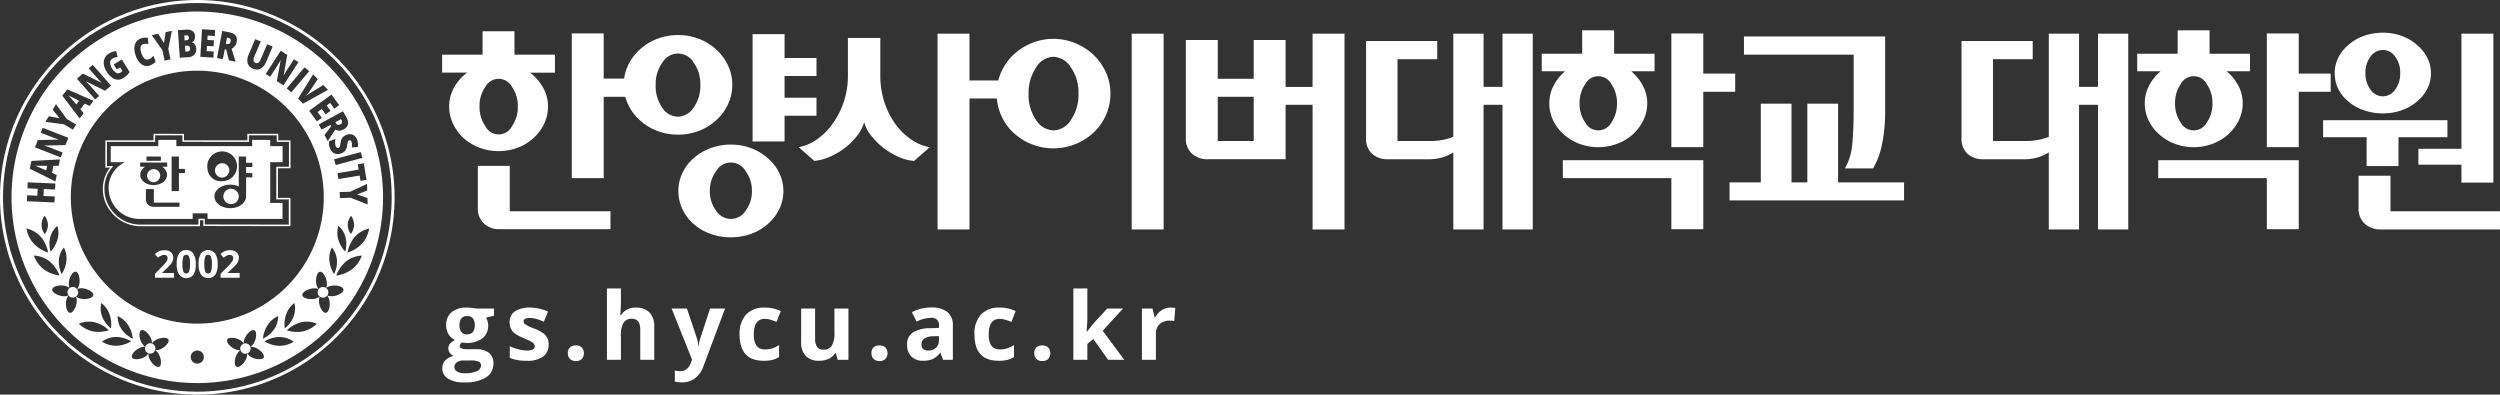 <svg xmlns="http://www.w3.org/2000/svg" xmlns:xlink="http://www.w3.org/1999/xlink" width="240" height="37.882" viewBox="0 0 240 37.882">
  <rect x="0" y="0" width="240" height="37.882" fill="#333333" stroke="none"/>
  <defs>
    <clipPath id="clip-path">
      <rect id="사각형_2610" data-name="사각형 2610" width="240" height="37.882" transform="translate(0 0)" fill="#fff"/>
    </clipPath>
  </defs>
  <g id="그룹_5255" data-name="그룹 5255" transform="translate(11450 5221)">
    <g id="그룹_3625" data-name="그룹 3625" transform="translate(-11450 -5221)" clip-path="url(#clip-path)">
      <path id="패스_2190" data-name="패스 2190" d="M97.354,10.263A4.681,4.681,0,0,1,98.6,11.7a3.638,3.638,0,0,1,.476,1.805,3.816,3.816,0,0,1-.374,1.668,4.347,4.347,0,0,1-1.033,1.374,4.559,4.559,0,0,1-1.5.919,5.3,5.3,0,0,1-3.678,0,4.823,4.823,0,0,1-1.521-.919,4.517,4.517,0,0,1-1.011-1.374,3.823,3.823,0,0,1-.374-1.668,3.7,3.7,0,0,1,.465-1.805,4.425,4.425,0,0,1,1.26-1.442H88.909V8.538h3.882V6.29h3.065V8.538h3.883v1.725ZM95.4,23.567h9.671v1.725H94.448a2.151,2.151,0,0,1-1.521-.545,1.936,1.936,0,0,1-.591-1.5V19.208H95.4Zm-2.35-11.93A3.149,3.149,0,0,0,92.5,13.51a3.2,3.2,0,0,0,.556,1.885,1.433,1.433,0,0,0,2.565,0,3.2,3.2,0,0,0,.556-1.885,3.149,3.149,0,0,0-.556-1.873,1.442,1.442,0,0,0-2.565,0m8.3,8.752V6.494h3.065V10.83h3.065v1.749h-3.065v7.81Z" transform="translate(-46.465 -3.287)" fill="#fff"/>
      <path id="패스_2191" data-name="패스 2191" d="M132.684,7.326A5.2,5.2,0,0,1,134.33,8.36a4.691,4.691,0,0,1,1.112,1.51,4.315,4.315,0,0,1,.409,1.85,4.366,4.366,0,0,1-.409,1.873,4.691,4.691,0,0,1-1.112,1.51,5.188,5.188,0,0,1-1.646,1.033,5.45,5.45,0,0,1-2.032.374,5.537,5.537,0,0,1-2.043-.374,5.152,5.152,0,0,1-1.657-1.033,4.691,4.691,0,0,1-1.112-1.51,4.366,4.366,0,0,1-.409-1.873,4.316,4.316,0,0,1,.409-1.85,4.691,4.691,0,0,1,1.112-1.51,5.161,5.161,0,0,1,1.657-1.033,5.537,5.537,0,0,1,2.043-.375,5.45,5.45,0,0,1,2.032.375M129.132,9.6a3.551,3.551,0,0,0-.636,2.146,3.633,3.633,0,0,0,.624,2.168,1.82,1.82,0,0,0,1.51.874,1.86,1.86,0,0,0,1.51-.874,3.544,3.544,0,0,0,.647-2.168,3.554,3.554,0,0,0-.635-2.146,1.741,1.741,0,0,0-3.019,0m8.547,8.219a5.079,5.079,0,0,1,1.6.965,4.369,4.369,0,0,1,1.078,1.408,3.9,3.9,0,0,1,.4,1.725,3.949,3.949,0,0,1-.4,1.748,4.369,4.369,0,0,1-1.078,1.408,4.908,4.908,0,0,1-1.6.953,5.6,5.6,0,0,1-1.964.341,5.668,5.668,0,0,1-1.986-.341,4.912,4.912,0,0,1-1.6-.953,4.238,4.238,0,0,1-1.067-1.408,4.039,4.039,0,0,1-.386-1.748,3.99,3.99,0,0,1,.386-1.725,4.238,4.238,0,0,1,1.067-1.408,5.084,5.084,0,0,1,1.6-.965,5.513,5.513,0,0,1,1.986-.352,5.448,5.448,0,0,1,1.964.352m-3.383,2.2a3.144,3.144,0,0,0-.6,1.9,3.031,3.031,0,0,0,.6,1.884,1.664,1.664,0,0,0,2.838,0,3.032,3.032,0,0,0,.6-1.884,3.145,3.145,0,0,0-.6-1.9,1.629,1.629,0,0,0-2.838,0m6.573-13.156V9.154h3.065v1.725h-3.065v2.089h3.065v1.726h-3.065v2.474H137.8V6.861Z" transform="translate(-65.552 -3.585)" fill="#fff"/>
      <path id="패스_2192" data-name="패스 2192" d="M168.454,7.175v3.61a8.119,8.119,0,0,0,.386,2.543,7.5,7.5,0,0,0,1.044,2.089,6.2,6.2,0,0,0,1.521,1.5,4.493,4.493,0,0,0,1.794.749l-1.5,1.317a4.279,4.279,0,0,1-1.521-.4,7.487,7.487,0,0,1-1.453-.874,6.97,6.97,0,0,1-1.158-1.158,3.389,3.389,0,0,1-.659-1.294,3.791,3.791,0,0,1-.669,1.294,6.656,6.656,0,0,1-1.147,1.158,7.1,7.1,0,0,1-1.453.863,4.846,4.846,0,0,1-1.521.409l-1.5-1.317a4.42,4.42,0,0,0,1.771-.761,6.046,6.046,0,0,0,1.5-1.51,7.809,7.809,0,0,0,1.453-4.609V7.175Zm8.559,4.087h3.065v1.725h-3.065V25.564h-3.065V6.766h3.065Z" transform="translate(-83.943 -3.536)" fill="#fff"/>
      <path id="패스_2193" data-name="패스 2193" d="M207.985,7.686a5.828,5.828,0,0,1,1.748,1.124,5.445,5.445,0,0,1,1.181,1.68,4.893,4.893,0,0,1,.432,2.043,4.971,4.971,0,0,1-.432,2.055,5.135,5.135,0,0,1-1.181,1.668,5.645,5.645,0,0,1-1.748,1.112,5.682,5.682,0,0,1-4.234,0,5.68,5.68,0,0,1-1.737-1.112,5,5,0,0,1-1.169-1.668,5.087,5.087,0,0,1-.42-2.055,5.007,5.007,0,0,1,.42-2.043,5.293,5.293,0,0,1,1.169-1.68,5.868,5.868,0,0,1,1.737-1.124,5.544,5.544,0,0,1,4.234,0m-3.78,7.367a2.057,2.057,0,0,0,1.691,1,2.035,2.035,0,0,0,1.668-1.022,4.288,4.288,0,0,0,.715-2.52,4.2,4.2,0,0,0-.727-2.5,2.064,2.064,0,0,0-1.68-1.022,2.031,2.031,0,0,0-1.668,1.033,4.338,4.338,0,0,0-.715,2.531,4.178,4.178,0,0,0,.715,2.5m12.248,10.512h-3.065V6.767h3.065Z" transform="translate(-104.744 -3.536)" fill="#fff"/>
      <path id="패스_2194" data-name="패스 2194" d="M253.7,6.766v18.8h-3.065V13.6h-2.588v5.222H240.6a2.178,2.178,0,0,1-1.555-.545,1.929,1.929,0,0,1-.579-1.476V7.379h3.065V11.1h3.451V7.379h3.065v4.5h2.588V6.766Zm-8.718,6.062h-3.451v4.245h3.451Z" transform="translate(-124.627 -3.536)" fill="#fff"/>
      <path id="패스_2195" data-name="패스 2195" d="M283.083,25.565v-7.4a4.085,4.085,0,0,1-1,.465,4.541,4.541,0,0,1-1.407.193h-3.86a2.16,2.16,0,0,1-1.543-.534,1.91,1.91,0,0,1-.568-1.464V7.471h6.834V9.219h-3.815v7.855h3.065a6.477,6.477,0,0,0,1.351-.125,5.019,5.019,0,0,0,.942-.284v-9.9h2.906v5.108h1.816V6.767h2.905v18.8h-2.905V13.6h-1.816V25.565Z" transform="translate(-143.565 -3.536)" fill="#fff"/>
      <path id="패스_2196" data-name="패스 2196" d="M318.621,10.028a4.6,4.6,0,0,1,1.124,1.384,3.544,3.544,0,0,1,.42,1.68,3.669,3.669,0,0,1-.375,1.647,4.614,4.614,0,0,1-1.01,1.351,4.792,4.792,0,0,1-1.5.9,5.209,5.209,0,0,1-3.643,0,4.815,4.815,0,0,1-1.488-.9,4.28,4.28,0,0,1-1.021-1.351,3.766,3.766,0,0,1-.363-1.647,3.625,3.625,0,0,1,.409-1.68,4.452,4.452,0,0,1,1.112-1.384h-2.248V8.348h3.883V6.1h3.065V8.348h3.882v1.68Zm3.859,10.261H312.06V18.564h13.486v6.629H322.48Zm-8.275-9.013a3.115,3.115,0,0,0-.533,1.816,3.14,3.14,0,0,0,.533,1.85,1.424,1.424,0,0,0,2.52,0,3.144,3.144,0,0,0,.534-1.85,3.119,3.119,0,0,0-.534-1.816,1.414,1.414,0,0,0-2.52,0m11.34-1.022h3.065V12h-3.065v5.312H322.48V6.4h3.065Z" transform="translate(-162.03 -3.188)" fill="#fff"/>
      <path id="패스_2197" data-name="패스 2197" d="M353.748,13.785v7.56h1.521v-7.56h2.952v7.56h6.333V23.07H347.8V21.345h3v-7.56Zm-4.563-6.448h13.554V14.42a15.58,15.58,0,0,1-.307,3.3A7.374,7.374,0,0,1,361.58,20h-2.7a5.575,5.575,0,0,0,.7-2.327q.136-1.373.136-3.485V9.085H349.184Z" transform="translate(-181.764 -3.834)" fill="#fff"/>
      <path id="패스_2198" data-name="패스 2198" d="M402.828,25.565v-7.4a4.1,4.1,0,0,1-1,.465,4.541,4.541,0,0,1-1.407.193h-3.86a2.16,2.16,0,0,1-1.543-.534,1.91,1.91,0,0,1-.567-1.464V7.471h6.834V9.219H397.47v7.855h3.065a6.477,6.477,0,0,0,1.351-.125,5.035,5.035,0,0,0,.943-.284v-9.9h2.905v5.108h1.817V6.767h2.905v18.8h-2.905V13.6h-1.817V25.565Z" transform="translate(-206.145 -3.536)" fill="#fff"/>
      <path id="패스_2199" data-name="패스 2199" d="M438.366,10.028a4.6,4.6,0,0,1,1.124,1.384,3.545,3.545,0,0,1,.42,1.68,3.67,3.67,0,0,1-.375,1.647,4.612,4.612,0,0,1-1.01,1.351,4.789,4.789,0,0,1-1.5.9,5.211,5.211,0,0,1-3.644,0,4.815,4.815,0,0,1-1.487-.9,4.28,4.28,0,0,1-1.021-1.351,3.766,3.766,0,0,1-.363-1.647,3.624,3.624,0,0,1,.409-1.68,4.451,4.451,0,0,1,1.112-1.384h-2.248V8.348h3.882V6.1h3.065V8.348h3.882v1.68Zm3.859,10.261H431.8V18.564H445.29v6.629h-3.065Zm-8.275-9.013a3.115,3.115,0,0,0-.533,1.816,3.14,3.14,0,0,0,.533,1.85,1.424,1.424,0,0,0,2.52,0,3.141,3.141,0,0,0,.534-1.85,3.116,3.116,0,0,0-.534-1.816,1.414,1.414,0,0,0-2.52,0m11.34-1.022h3.065V12H445.29v5.312h-3.065V6.4h3.065Z" transform="translate(-224.61 -3.188)" fill="#fff"/>
      <path id="패스_2200" data-name="패스 2200" d="M479.1,14.976v1.635h-4.7V19.38H471.34V16.611h-4.177V14.976Zm-4.4-8.094a4.474,4.474,0,0,1,1.453.851,3.889,3.889,0,0,1,1,1.226,3.231,3.231,0,0,1,.363,1.5,3.274,3.274,0,0,1-.363,1.521,3.879,3.879,0,0,1-1,1.226,4.517,4.517,0,0,1-1.453.817,5.366,5.366,0,0,1-1.794.3,5.531,5.531,0,0,1-1.827-.3,4.489,4.489,0,0,1-1.464-.817,3.735,3.735,0,0,1-.988-1.226,3.349,3.349,0,0,1-.352-1.521,3.3,3.3,0,0,1,.352-1.5,3.744,3.744,0,0,1,.988-1.226,4.445,4.445,0,0,1,1.464-.851,5.356,5.356,0,0,1,1.827-.306,5.2,5.2,0,0,1,1.794.306m-1.067,16.834h10.511v1.748H472.7a2.2,2.2,0,0,1-1.532-.545,1.919,1.919,0,0,1-.6-1.5v-3.11h3.065ZM471.715,8.869a2.529,2.529,0,0,0-.488,1.589,2.529,2.529,0,0,0,.488,1.589,1.458,1.458,0,0,0,1.192.636,1.439,1.439,0,0,0,1.169-.636,2.532,2.532,0,0,0,.488-1.589,2.532,2.532,0,0,0-.488-1.589,1.439,1.439,0,0,0-1.169-.635,1.459,1.459,0,0,0-1.192.635m11.794-2.2v14.3h-3.065V19.244h-4.132V17.723h4.132V6.667Z" transform="translate(-244.145 -3.437)" fill="#fff"/>
      <path id="패스_2201" data-name="패스 2201" d="M93.91,61.946v.682l-.771.2a1.344,1.344,0,0,1,.211.74A1.494,1.494,0,0,1,92.8,64.8a2.393,2.393,0,0,1-1.534.443l-.242-.013-.2-.022a.446.446,0,0,0-.207.352q0,.291.739.291h.837a1.909,1.909,0,0,1,1.235.348,1.243,1.243,0,0,1,.425,1.021,1.515,1.515,0,0,1-.72,1.339,3.749,3.749,0,0,1-2.067.475,2.862,2.862,0,0,1-1.574-.359,1.14,1.14,0,0,1-.544-1.006,1.051,1.051,0,0,1,.278-.744,1.57,1.57,0,0,1,.814-.427.9.9,0,0,1-.361-.288.709.709,0,0,1,.009-.894,1.866,1.866,0,0,1,.471-.368,1.323,1.323,0,0,1-.614-.538,1.637,1.637,0,0,1-.227-.872,1.537,1.537,0,0,1,.524-1.246,2.265,2.265,0,0,1,1.5-.44,3.852,3.852,0,0,1,.491.037c.19.025.31.043.363.055Zm-3.8,5.618a.487.487,0,0,0,.266.436,1.466,1.466,0,0,0,.746.159,2.641,2.641,0,0,0,1.131-.2.6.6,0,0,0,.41-.542.383.383,0,0,0-.243-.383,1.987,1.987,0,0,0-.749-.106h-.7a1.052,1.052,0,0,0-.618.174.536.536,0,0,0-.249.46m.488-4.007a1,1,0,0,0,.183.634.664.664,0,0,0,.557.233.65.65,0,0,0,.555-.233,1.032,1.032,0,0,0,.176-.634q0-.889-.731-.889t-.74.889" transform="translate(-46.485 -32.325)" fill="#fff"/>
      <path id="패스_2202" data-name="패스 2202" d="M106.224,65.406a1.357,1.357,0,0,1-.526,1.154,2.6,2.6,0,0,1-1.574.4,4.913,4.913,0,0,1-.916-.073,3.431,3.431,0,0,1-.709-.213V65.56a4.667,4.667,0,0,0,.843.3,3.414,3.414,0,0,0,.825.119q.73,0,.731-.423a.353.353,0,0,0-.1-.257,1.4,1.4,0,0,0-.335-.225q-.238-.125-.634-.293a3.984,3.984,0,0,1-.834-.44,1.238,1.238,0,0,1-.387-.465,1.534,1.534,0,0,1-.121-.645A1.17,1.17,0,0,1,103,62.212a2.479,2.479,0,0,1,1.442-.359,4.092,4.092,0,0,1,1.73.388l-.4.969a7.324,7.324,0,0,0-.691-.26,2.162,2.162,0,0,0-.656-.1q-.594,0-.594.321a.378.378,0,0,0,.191.313,5.191,5.191,0,0,0,.839.391,3.916,3.916,0,0,1,.845.436,1.283,1.283,0,0,1,.4.466,1.43,1.43,0,0,1,.128.63" transform="translate(-53.562 -32.325)" fill="#fff"/>
      <path id="패스_2203" data-name="패스 2203" d="M114.187,70.22a.737.737,0,0,1,.2-.559.8.8,0,0,1,.577-.19.78.78,0,0,1,.566.194.855.855,0,0,1,0,1.1.767.767,0,0,1-.564.2.789.789,0,0,1-.572-.2.732.732,0,0,1-.2-.552" transform="translate(-59.675 -36.306)" fill="#fff"/>
      <path id="패스_2204" data-name="패스 2204" d="M126.591,64.858h-1.343V61.983q0-1.066-.792-1.066a.9.9,0,0,0-.814.383,2.337,2.337,0,0,0-.251,1.242v2.316h-1.343V58.007h1.343v1.4c0,.108-.01.364-.031.766l-.031.4h.071a1.555,1.555,0,0,1,1.426-.722,1.743,1.743,0,0,1,1.316.467,1.854,1.854,0,0,1,.449,1.338Z" transform="translate(-63.783 -30.315)" fill="#fff"/>
      <path id="패스_2205" data-name="패스 2205" d="M135.064,62.047h1.47l.929,2.769a3.855,3.855,0,0,1,.164.854h.026a3.808,3.808,0,0,1,.19-.854l.911-2.769h1.44L138.11,67.6a2.4,2.4,0,0,1-.817,1.153,2.061,2.061,0,0,1-1.239.383,3.137,3.137,0,0,1-.683-.075V68a2.327,2.327,0,0,0,.529.057.951.951,0,0,0,.623-.218,1.413,1.413,0,0,0,.416-.658l.079-.243Z" transform="translate(-70.586 -32.426)" fill="#fff"/>
      <path id="패스_2206" data-name="패스 2206" d="M151.032,66.957q-2.3,0-2.3-2.523a2.69,2.69,0,0,1,.625-1.917,2.344,2.344,0,0,1,1.792-.663,3.413,3.413,0,0,1,1.532.335l-.4,1.039q-.317-.127-.59-.209a1.9,1.9,0,0,0-.546-.081q-1.048,0-1.048,1.488,0,1.444,1.048,1.444a2.4,2.4,0,0,0,.718-.1,2.574,2.574,0,0,0,.66-.324v1.149a2.171,2.171,0,0,1-.658.286,3.721,3.721,0,0,1-.839.079" transform="translate(-77.73 -32.325)" fill="#fff"/>
      <path id="패스_2207" data-name="패스 2207" d="M164.61,66.969l-.181-.63h-.07a1.42,1.42,0,0,1-.612.531,2.09,2.09,0,0,1-.9.187,1.719,1.719,0,0,1-1.308-.465,1.867,1.867,0,0,1-.44-1.337V62.047h1.342v2.875a1.377,1.377,0,0,0,.19.8.689.689,0,0,0,.6.266.906.906,0,0,0,.814-.376,2.329,2.329,0,0,0,.251-1.248V62.047h1.343v4.922Z" transform="translate(-84.191 -32.426)" fill="#fff"/>
      <path id="패스_2208" data-name="패스 2208" d="M175.246,70.22a.737.737,0,0,1,.2-.559.8.8,0,0,1,.577-.19.78.78,0,0,1,.566.194.855.855,0,0,1,0,1.1.767.767,0,0,1-.564.2.789.789,0,0,1-.572-.2.732.732,0,0,1-.2-.552" transform="translate(-91.586 -36.306)" fill="#fff"/>
      <path id="패스_2209" data-name="패스 2209" d="M185.876,66.859l-.26-.669h-.035a1.989,1.989,0,0,1-.7.592,2.255,2.255,0,0,1-.936.165,1.511,1.511,0,0,1-1.116-.405,1.555,1.555,0,0,1-.408-1.153,1.3,1.3,0,0,1,.548-1.156,3.174,3.174,0,0,1,1.654-.411l.854-.027v-.216a.67.67,0,0,0-.766-.749,3.491,3.491,0,0,0-1.387.357l-.444-.907a3.994,3.994,0,0,1,1.884-.445,2.344,2.344,0,0,1,1.519.432,1.593,1.593,0,0,1,.528,1.312v3.28Zm-.4-2.28-.519.018a1.665,1.665,0,0,0-.872.211.664.664,0,0,0-.286.59q0,.568.652.568a1.031,1.031,0,0,0,.747-.269.942.942,0,0,0,.279-.713Z" transform="translate(-95.337 -32.316)" fill="#fff"/>
      <path id="패스_2210" data-name="패스 2210" d="M198.264,66.957q-2.3,0-2.3-2.523a2.688,2.688,0,0,1,.625-1.917,2.344,2.344,0,0,1,1.792-.663,3.413,3.413,0,0,1,1.532.335l-.4,1.039q-.317-.127-.59-.209a1.9,1.9,0,0,0-.546-.081q-1.048,0-1.048,1.488,0,1.444,1.048,1.444a2.4,2.4,0,0,0,.717-.1,2.568,2.568,0,0,0,.661-.324v1.149a2.17,2.17,0,0,1-.658.286,3.721,3.721,0,0,1-.839.079" transform="translate(-102.414 -32.325)" fill="#fff"/>
      <path id="패스_2211" data-name="패스 2211" d="M207.986,70.22a.737.737,0,0,1,.2-.559.8.8,0,0,1,.577-.19.78.78,0,0,1,.566.194.855.855,0,0,1,0,1.1.766.766,0,0,1-.564.2.789.789,0,0,1-.572-.2.732.732,0,0,1-.2-.552" transform="translate(-108.696 -36.306)" fill="#fff"/>
      <path id="패스_2212" data-name="패스 2212" d="M217.136,62.181l.586-.749,1.378-1.5h1.515l-1.955,2.136,2.074,2.787h-1.55l-1.418-1.994-.577.462v1.532h-1.343V58.007h1.343v3.055l-.071,1.119Z" transform="translate(-112.804 -30.315)" fill="#fff"/>
      <path id="패스_2213" data-name="패스 2213" d="M232.384,61.853a2.173,2.173,0,0,1,.453.04l-.1,1.259a1.529,1.529,0,0,0-.4-.044,1.424,1.424,0,0,0-1,.33,1.194,1.194,0,0,0-.359.925v2.505h-1.343V61.946h1.017l.2.828h.066a1.855,1.855,0,0,1,.619-.667,1.526,1.526,0,0,1,.847-.253" transform="translate(-120.011 -32.325)" fill="#fff"/>
      <path id="패스_2214" data-name="패스 2214" d="M34.56,26.9v.625H28.475v-.62L25.551,26.9v.625H20.925v2.621h.449a3.336,3.336,0,0,0-.686,2.176,3.429,3.429,0,0,0,.844,2.149,3.6,3.6,0,0,0,2.819,1.3h5.658V35.2h.322v.552l8.362.015,0-2.716h-1.2V30.21h1.209l0-2.684H37.526V26.9Zm.149.774V27.05l2.667-.005v.629h1.173c0,.137,0,2.251-.005,2.387H37.335V33.2h1.2c0,.137,0,2.28,0,2.418l-8.065-.013v-.553H29.86v.566H24.35a3.452,3.452,0,0,1-2.7-1.241,3.284,3.284,0,0,1-.811-2.056,3.172,3.172,0,0,1,.74-2.2l.108-.123-.61,0V27.674H25.7V27.05l2.624,0v.62Z" transform="translate(-10.811 -14.055)" fill="#fff"/>
      <path id="패스_2215" data-name="패스 2215" d="M33.532,32.824a.74.74,0,1,0,.814.736.756.756,0,0,0-.814-.736M26.8,31.486a.63.63,0,1,0-.624.713.665.665,0,0,0,.624-.713m6.634-.531a.69.69,0,1,0-.683.8.722.722,0,0,0,.683-.8m5.12-.679V28.735H37.364v-.6H35.63v.6H28.355v-.6H26.62v.6H22.053v1.541h1.374a2.694,2.694,0,0,0-1.567,2.653,2.957,2.957,0,0,0,3.025,2.794h5.036v-.54h1.425v.54h7.2V34.184H37.364V30.276Zm-13.066-.543h1.381v.406H25.485Zm-.6,1.753a.916.916,0,0,1,.479-.772h-.49v-.406h2.595v.406h-.489a.917.917,0,0,1,.477.772c0,.544-.554.986-1.286.986s-1.286-.442-1.286-.986m3.764,3.069-2.418,0a.725.725,0,0,1-.806-.76v-.94h.765v1.3h2.459Zm.528-3.233H28.6v1.728h-.7V29.733h.7v1.182h.575Zm2.169-.367a1.43,1.43,0,1,1,1.4,1.144,1.279,1.279,0,0,1-1.4-1.144m4.3-.22h-.6v.586h.6v.405h-.6V33.56h0c-.006.622-.675,1.129-1.519,1.129s-1.515-.507-1.52-1.129.677-1.126,1.52-1.126a1.888,1.888,0,0,1,.814.177V29.733h.706v.6h.6Z" transform="translate(-11.424 -14.705)" fill="#fff"/>
      <path id="패스_2216" data-name="패스 2216" d="M32.993,52.946H31.16v-.385l.658-.665c.2-.2.322-.338.381-.416a.886.886,0,0,0,.13-.214.554.554,0,0,0,.039-.2.3.3,0,0,0-.086-.234.333.333,0,0,0-.233-.078.672.672,0,0,0-.3.07,1.545,1.545,0,0,0-.3.2l-.3-.355a1.815,1.815,0,0,1,.321-.232,1.145,1.145,0,0,1,.278-.1,1.358,1.358,0,0,1,.337-.038,1.025,1.025,0,0,1,.435.088.71.71,0,0,1,.292.252.668.668,0,0,1,.1.369.9.9,0,0,1-.064.34,1.291,1.291,0,0,1-.2.325,4.756,4.756,0,0,1-.471.475l-.337.317v.025h1.142Z" transform="translate(-16.281 -26.281)" fill="#fff"/>
      <path id="패스_2217" data-name="패스 2217" d="M37.368,51.63a1.821,1.821,0,0,1-.225,1.016.874.874,0,0,1-1.378-.011,1.8,1.8,0,0,1-.23-1,1.844,1.844,0,0,1,.224-1.023.778.778,0,0,1,.69-.329.769.769,0,0,1,.686.345,1.8,1.8,0,0,1,.232,1.007m-1.282,0a2.031,2.031,0,0,0,.083.691.288.288,0,0,0,.281.209.293.293,0,0,0,.281-.211,2.007,2.007,0,0,0,.085-.689,1.971,1.971,0,0,0-.087-.692.291.291,0,0,0-.56,0,2.049,2.049,0,0,0-.084.692" transform="translate(-18.571 -26.276)" fill="#fff"/>
      <path id="패스_2218" data-name="패스 2218" d="M41.766,51.63a1.82,1.82,0,0,1-.226,1.016.873.873,0,0,1-1.377-.011,1.792,1.792,0,0,1-.23-1,1.844,1.844,0,0,1,.224-1.023.871.871,0,0,1,1.376.016,1.805,1.805,0,0,1,.232,1.007m-1.283,0a2.031,2.031,0,0,0,.083.691.293.293,0,0,0,.561,0,2.007,2.007,0,0,0,.085-.689,1.974,1.974,0,0,0-.086-.692.293.293,0,0,0-.279-.211.29.29,0,0,0-.28.211,2,2,0,0,0-.084.692" transform="translate(-20.869 -26.276)" fill="#fff"/>
      <path id="패스_2219" data-name="패스 2219" d="M46.185,52.946H44.353v-.385l.658-.665c.2-.2.322-.338.382-.416a.914.914,0,0,0,.129-.214.536.536,0,0,0,.039-.2.3.3,0,0,0-.086-.234.333.333,0,0,0-.233-.078.671.671,0,0,0-.3.07,1.558,1.558,0,0,0-.3.2l-.3-.355a1.8,1.8,0,0,1,.321-.232,1.13,1.13,0,0,1,.278-.1,1.361,1.361,0,0,1,.337-.038,1.027,1.027,0,0,1,.435.088.72.72,0,0,1,.291.252.668.668,0,0,1,.105.369.928.928,0,0,1-.064.34,1.293,1.293,0,0,1-.2.325,4.793,4.793,0,0,1-.471.475l-.338.317v.025h1.142Z" transform="translate(-23.176 -26.281)" fill="#fff"/>
      <path id="패스_2220" data-name="패스 2220" d="M18.942,0a18.941,18.941,0,1,0,18.94,18.942A18.964,18.964,0,0,0,18.942,0m0,37.6A18.654,18.654,0,1,1,37.6,18.942,18.676,18.676,0,0,1,18.942,37.6" transform="translate(0 0)" fill="#fff"/>
      <path id="패스_2221" data-name="패스 2221" d="M19.107,5.076A.265.265,0,0,0,19.294,5a.248.248,0,0,0,.054-.193c-.01-.148-.105-.216-.284-.2l-.161.011.032.474ZM20.155,2.32A17.833,17.833,0,1,0,37.987,20.154,17.834,17.834,0,0,0,20.155,2.32M36.469,19.492l-.971.393.994.336.02.621-1.637-.647-1.035.032-.018-.578,1.013-.032,1.615-.749ZM35.21,22.8a1.59,1.59,0,0,1-.316.875,1.585,1.585,0,0,1-.3-.88,1.6,1.6,0,0,1,.317-.875,1.6,1.6,0,0,1,.3.881m-.857,2.562a2.8,2.8,0,0,1-.683-1.235,2.268,2.268,0,0,1,.03-1.238,2.138,2.138,0,0,1,.693,1.134,2.655,2.655,0,0,1-.04,1.339M36.4,18.475l-.578.1-.085-.51L33.7,18.4l-.093-.565,2.038-.338-.085-.512.578-.1ZM36,16.368l-2.56.691-.151-.556,2.561-.691Zm-2.711,11.15a2.8,2.8,0,0,1-.458-1.335,2.281,2.281,0,0,1,.243-1.214,2.147,2.147,0,0,1,.488,1.234,2.663,2.663,0,0,1-.273,1.315M35.1,14.153a.819.819,0,0,1,.4.476,1.393,1.393,0,0,1,.06.7l-.58.032a1.091,1.091,0,0,0-.022-.541.229.229,0,0,0-.1-.135.166.166,0,0,0-.132,0,.191.191,0,0,0-.108.111,2.291,2.291,0,0,0-.086.407,1,1,0,0,1-.176.473.853.853,0,0,1-.378.258.944.944,0,0,1-.446.062.722.722,0,0,1-.38-.165.887.887,0,0,1-.257-.377A1.454,1.454,0,0,1,32.8,15.1a1.145,1.145,0,0,1,.015-.326l.6-.226a1.516,1.516,0,0,0-.032.377,1.022,1.022,0,0,0,.06.326.265.265,0,0,0,.118.155.184.184,0,0,0,.155.005.17.17,0,0,0,.079-.056.3.3,0,0,0,.052-.1c.013-.043.033-.151.06-.325a1.309,1.309,0,0,1,.1-.372.7.7,0,0,1,.183-.233,1.023,1.023,0,0,1,.3-.168.754.754,0,0,1,.611,0M34.478,12.5q.412.76-.277,1.133a.816.816,0,0,1-.8.024l-.721,1.094-.31-.572.634-.854-.069-.128-.849.459-.273-.5,2.332-1.263Zm-1.446-2.212.741,1.019-.465.338-.4-.555-.338.244.374.514-.465.339-.374-.515-.4.295.4.555-.473.343-.74-1.019ZM31.72,8.815l-.773,1.137a5.247,5.247,0,0,1-.383.5c.066-.054.151-.117.257-.19s.19-.129.253-.168l1.182-.719.443.465-2.4,1.327-.466-.488,1.441-2.332Zm-.827-.771-1.711,2.028-.44-.372,1.711-2.027Zm-2.1-1.553-.352,1.967.007,0q.2-.347.332-.551L29.434,6.9l.429.277L28.422,9.409,27.791,9l.365-1.99L28.144,7c-.145.256-.258.449-.343.58l-.65,1-.426-.275,1.442-2.227Zm-3.708-.039.632-1.484.53.225-.61,1.433a.767.767,0,0,0-.083.408.314.314,0,0,0,.464.2.8.8,0,0,0,.233-.348l.61-1.429.528.225-.626,1.468a1.24,1.24,0,0,1-.534.65.83.83,0,0,1-.738,0,.821.821,0,0,1-.5-.517,1.206,1.206,0,0,1,.1-.826M22.55,4.179l.683.135c.566.11.8.423.7.935a.82.82,0,0,1-.49.63l.384,1.252-.638-.125-.256-1.034-.141-.027-.186.946-.562-.11Zm-1.94-.16,1.257.079-.037.574-.684-.044-.028.417.635.04-.036.573-.635-.04-.032.5.686.043-.037.583-1.256-.08ZM20.155,8a12.14,12.14,0,1,1-12.14,12.14A12.138,12.138,0,0,1,20.155,8M29.38,31.651a2.753,2.753,0,0,1-.829,1.086,2.875,2.875,0,0,1,.166-1.431,2.327,2.327,0,0,1,.76-1.006,2.186,2.186,0,0,1-.1,1.351m-1.868,1.2a2.713,2.713,0,0,1-1.051.871,2.865,2.865,0,0,1,.484-1.353,2.317,2.317,0,0,1,.969-.81,2.176,2.176,0,0,1-.4,1.292m-13.551.871h0a2.734,2.734,0,0,1-1.051-.871,2.167,2.167,0,0,1-.4-1.292,2.317,2.317,0,0,1,.968.81,2.848,2.848,0,0,1,.484,1.353m-2.091-.986a2.753,2.753,0,0,1-.829-1.086,2.185,2.185,0,0,1-.1-1.351,2.322,2.322,0,0,1,.759,1.006,2.869,2.869,0,0,1,.166,1.431M19.034,4.062a1.047,1.047,0,0,1,.651.117.586.586,0,0,1,.243.484.754.754,0,0,1-.066.387.421.421,0,0,1-.227.219v.018a.486.486,0,0,1,.3.2.786.786,0,0,1,.116.388.748.748,0,0,1-.179.582A.815.815,0,0,1,19.3,6.7l-.824.055L18.295,4.11ZM16.4,4.456l.559.887L17.11,4.3l.606-.128L17.37,5.9l.215,1.013-.566.12-.21-.992L15.787,4.585Zm-2.116.792a.907.907,0,0,1,.456-.345,1.261,1.261,0,0,1,.682-.05l.028.591a1.741,1.741,0,0,0-.261-.029.7.7,0,0,0-.253.042.355.355,0,0,0-.229.307,1.217,1.217,0,0,0,.091.582q.262.719.7.559a.77.77,0,0,0,.239-.139,2.515,2.515,0,0,0,.209-.2l.208.57a1.216,1.216,0,0,1-.515.343.857.857,0,0,1-.81-.074,1.683,1.683,0,0,1-.586-.858,1.967,1.967,0,0,1-.131-.723,1.044,1.044,0,0,1,.172-.573m-3.1,1.826a1,1,0,0,1,.512-.736,1.436,1.436,0,0,1,.673-.22l.141.574a.934.934,0,0,0-.5.144.441.441,0,0,0-.224.378,1.053,1.053,0,0,0,.19.569,1.058,1.058,0,0,0,.4.417.4.4,0,0,0,.407-.022.823.823,0,0,0,.184-.15l-.219-.353-.321.2L12.13,7.4l.779-.481.751,1.216a2.074,2.074,0,0,1-.613.567.9.9,0,0,1-.833.1,1.664,1.664,0,0,1-.76-.723,1.534,1.534,0,0,1-.277-1m-2.018,1.2,1.8.871.007-.006q-.281-.286-.442-.47l-.793-.9.383-.338,1.755,1.989-.563.5L9.486,9.029l-.01.008q.312.312.466.487l.791.9-.38.336L8.6,8.768ZM7.672,9.792l2.524,1.1-.389.492-.455-.226-.428.54.324.392-.391.494L7.2,10.392ZM5.9,12.372l1.032.188-.661-.815.317-.535,1.037,1.424.892.527-.295.5-.873-.517L5.58,12.91Zm-1.057,2.29,2-.049,0-.009c-.254-.085-.457-.156-.607-.215l-1.117-.436.185-.476,2.47.964-.273.7-2.022.042,0,.012c.28.089.493.163.637.219l1.113.434-.184.473-2.47-.963ZM7.594,26.184a2.8,2.8,0,0,1-.46,1.335A2.685,2.685,0,0,1,6.862,26.2a2.141,2.141,0,0,1,.489-1.234,2.286,2.286,0,0,1,.243,1.214M4.225,16.663l2.749-.147-.127.614H6.34l-.14.676.464.205-.127.617L4.07,17.412Zm2.528,7.469a2.787,2.787,0,0,1-.685,1.235,2.668,2.668,0,0,1-.039-1.339,2.134,2.134,0,0,1,.693-1.134,2.279,2.279,0,0,1,.03,1.238M3.821,19.956,4.8,20l.029-.665L3.85,19.29l.026-.575,2.65.117-.025.576L5.42,19.36l-.03.665,1.08.048-.025.576-2.65-.118Zm2,2.843a1.579,1.579,0,0,1-.3.88,1.407,1.407,0,0,1-.019-1.755,1.607,1.607,0,0,1,.317.875m-2.069.344a2.648,2.648,0,0,1,1.378.8,3.228,3.228,0,0,1,.707,1.511h0a3.249,3.249,0,0,1-1.412-.885,2.86,2.86,0,0,1-.672-1.428m.714,2.605h0a2.669,2.669,0,0,1,1.5.55,3.241,3.241,0,0,1,.956,1.366,3.257,3.257,0,0,1-1.545-.627,2.874,2.874,0,0,1-.909-1.288m4.1,4.543c-.068.468-.372.99-.649.95s-.424-.625-.358-1.095a1.245,1.245,0,0,1,.22-.562,1.223,1.223,0,0,1-.6.053c-.47-.067-.993-.373-.953-.65s.627-.421,1.1-.355a1.2,1.2,0,0,1,.56.218,1.23,1.23,0,0,1-.052-.6c.065-.455.35-.957.619-.957l.03,0c.277.041.425.627.357,1.1a1.2,1.2,0,0,1-.22.56,1.217,1.217,0,0,1,.6-.051c.468.066.992.37.953.648s-.626.423-1.1.354a1.208,1.208,0,0,1-.561-.219,1.226,1.226,0,0,1,.052.6m1.522,2.729a2.72,2.72,0,0,1-1.3-.725,2.5,2.5,0,0,1,.989-.2,2.265,2.265,0,0,1,.508.056,3.06,3.06,0,0,1,1.373.772,3.07,3.07,0,0,1-1.571.1m2.281,1.391a2.58,2.58,0,0,1-1.363-.394,2.373,2.373,0,0,1,1.361-.454h.012a2.9,2.9,0,0,1,1.428.419,2.922,2.922,0,0,1-1.438.429M16.7,34.7a1.214,1.214,0,0,1-.575.136,1.194,1.194,0,0,1,.373.454c.206.417.249,1.007,0,1.126s-.689-.27-.894-.686a1.221,1.221,0,0,1-.135-.575,1.188,1.188,0,0,1-.456.374c-.415.2-1.005.247-1.127,0s.272-.689.689-.894a1.2,1.2,0,0,1,.573-.132,1.224,1.224,0,0,1-.373-.455c-.206-.416-.249-1.008,0-1.129a.221.221,0,0,1,.1-.022c.252,0,.612.347.792.711a1.192,1.192,0,0,1,.134.573,1.2,1.2,0,0,1,.455-.375c.417-.2,1.007-.245,1.128,0s-.273.689-.688.892m3.459,1.421a.63.63,0,1,1,.629-.63.63.63,0,0,1-.629.63m6.376-.59c-.122.245-.714.2-1.127,0a1.216,1.216,0,0,1-.457-.374,1.219,1.219,0,0,1-.134.575c-.2.416-.647.81-.892.686s-.2-.709,0-1.126a1.188,1.188,0,0,1,.372-.454,1.216,1.216,0,0,1-.574-.136c-.417-.2-.811-.646-.688-.892s.711-.2,1.127,0a1.227,1.227,0,0,1,.455.375,1.194,1.194,0,0,1,.135-.573c.179-.365.539-.711.791-.711a.217.217,0,0,1,.1.022c.247.121.2.713,0,1.129a1.242,1.242,0,0,1-.373.455,1.2,1.2,0,0,1,.572.132c.418.205.811.649.69.894m1.517-1.119a2.916,2.916,0,0,1-1.437-.429,2.887,2.887,0,0,1,1.427-.419h.014a2.376,2.376,0,0,1,1.36.454,2.583,2.583,0,0,1-1.363.394m2.28-1.391a3.068,3.068,0,0,1-1.57-.1,3.056,3.056,0,0,1,1.373-.772,2.274,2.274,0,0,1,.508-.056,2.5,2.5,0,0,1,.989.2,2.723,2.723,0,0,1-1.3.725m2.907-3.382a1.223,1.223,0,0,1-.6-.053,1.239,1.239,0,0,1,.219.562c.067.469-.078,1.056-.355,1.095s-.583-.482-.649-.95a1.232,1.232,0,0,1,.052-.6,1.215,1.215,0,0,1-.562.219c-.47.069-1.057-.077-1.1-.354s.483-.582.953-.648a1.213,1.213,0,0,1,.6.051,1.209,1.209,0,0,1-.219-.56c-.068-.471.077-1.056.356-1.1l.03,0c.27,0,.553.5.62.957a1.252,1.252,0,0,1-.053.6,1.205,1.205,0,0,1,.56-.218c.47-.066,1.057.077,1.1.355s-.482.582-.953.65m2.716-3.89a2.876,2.876,0,0,1-.912,1.288,3.249,3.249,0,0,1-1.544.627,3.231,3.231,0,0,1,.956-1.366,2.654,2.654,0,0,1,1.5-.55Zm-1.372-.292a3.235,3.235,0,0,1,.7-1.511,2.654,2.654,0,0,1,1.381-.8,2.875,2.875,0,0,1-.672,1.428,3.233,3.233,0,0,1-1.413.885m-9.575,8.762a.5.5,0,1,0,.229.672.5.5,0,0,0-.229-.672M4.912,17.131c-.157,0-.268,0-.336-.009.059.021.155.059.288.113s.394.166.784.337l.09-.443-.444,0H4.912M32.146,28.763a.514.514,0,0,0,.073,1.022.637.637,0,0,0,.073,0,.514.514,0,0,0-.146-1.018M33.9,13.139a.251.251,0,0,0,.1-.389l-.053-.1-.534.288.052.095q.143.266.434.106M8.711,29.344a.512.512,0,1,0-.581.437.665.665,0,0,0,.074,0,.513.513,0,0,0,.507-.441m6.7,4.875a.5.5,0,1,0,.674.229.5.5,0,0,0-.674-.229m7.94-29.05q.054-.269-.236-.326l-.112-.022-.116.595L23,5.436c.2.039.316-.05.359-.267m-4.385.443.036.555.2-.014c.179-.011.261-.112.249-.3a.268.268,0,0,0-.085-.2.292.292,0,0,0-.213-.057ZM8.076,10.517q-.209-.106-.3-.157c.043.045.112.121.207.23s.279.325.55.652l.28-.354-.4-.2c-.089-.043-.2-.1-.343-.172" transform="translate(-1.214 -1.212)" fill="#fff"/>
    </g>
  </g>
</svg>
